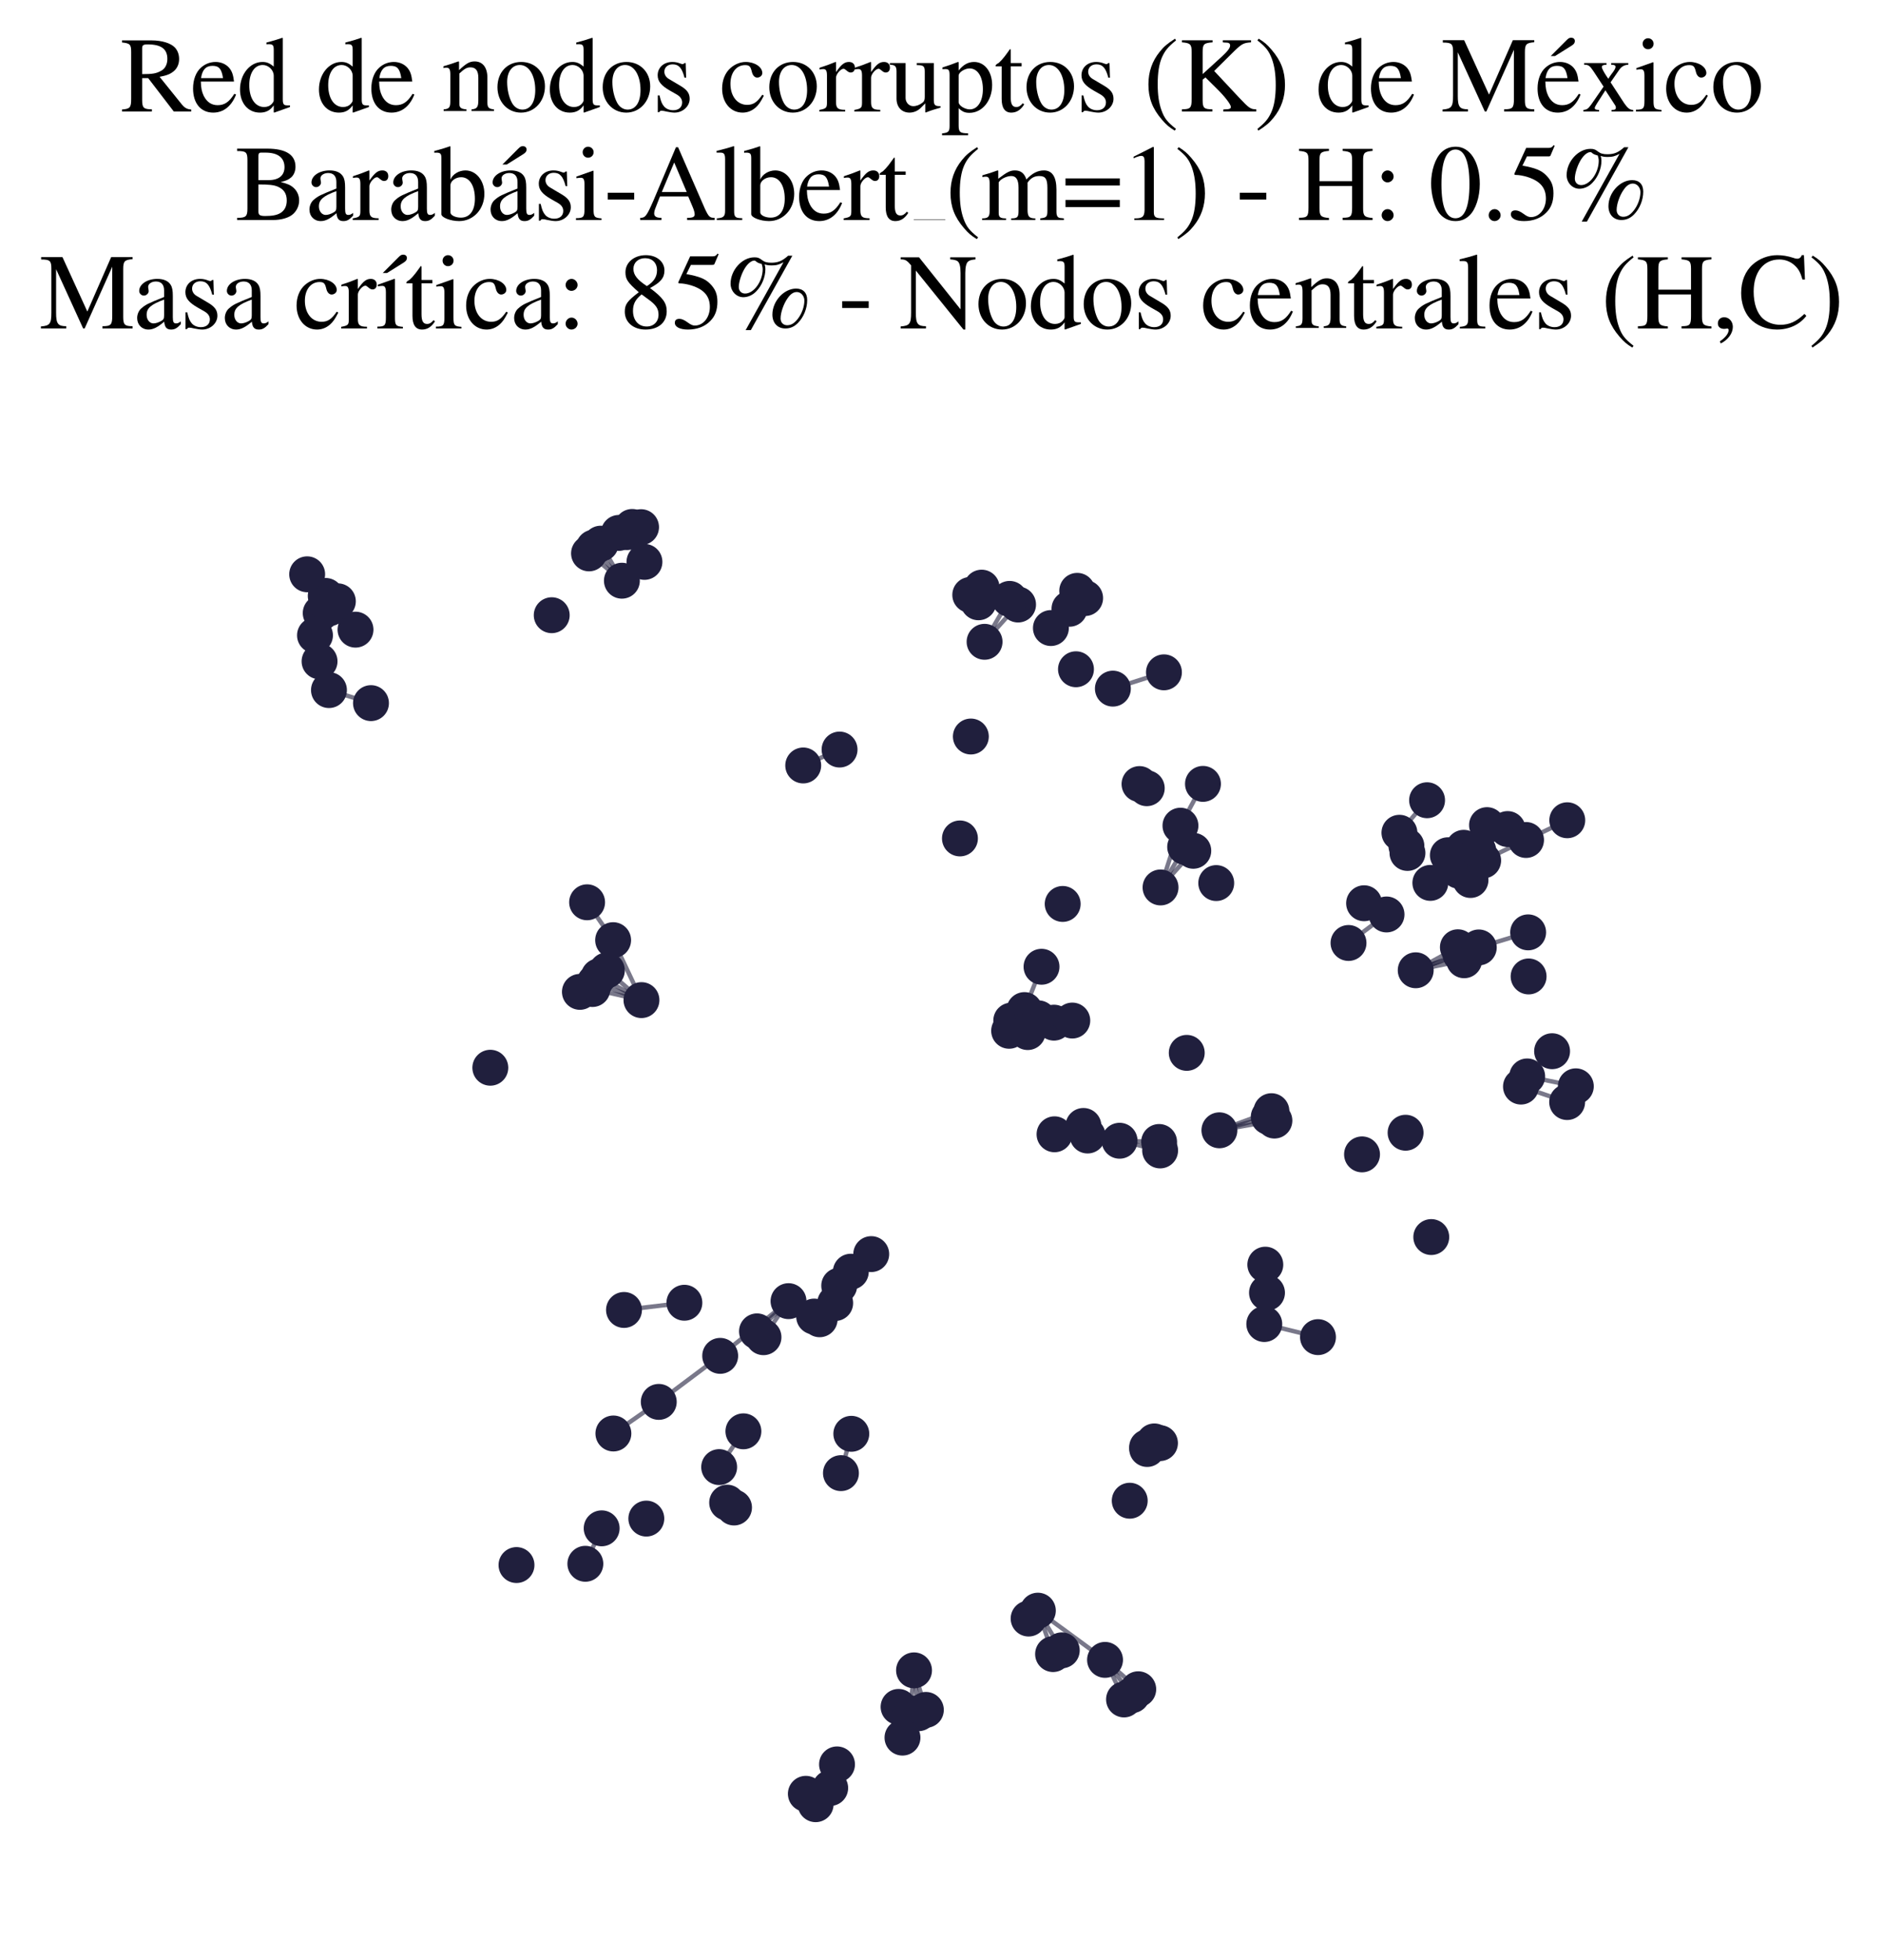 <?xml version="1.0" encoding="utf-8" standalone="no"?>
<!DOCTYPE svg PUBLIC "-//W3C//DTD SVG 1.1//EN"
  "http://www.w3.org/Graphics/SVG/1.1/DTD/svg11.dtd">
<svg xmlns:xlink="http://www.w3.org/1999/xlink" width="171.118pt" height="178.036pt" viewBox="0 0 171.118 178.036" xmlns="http://www.w3.org/2000/svg" version="1.1">
 <defs>
  <style type="text/css">*{stroke-linejoin: round; stroke-linecap: butt}</style>
 </defs>
 <g id="figure_1">
  <g id="patch_1">
   <path d="M 0 178.036 
L 171.118 178.036 
L 171.118 0 
L 0 0 
z
" style="fill: #ffffff"/>
  </g>
  <g id="axes_1">
   <g id="LineCollection_1">
    <path d="M 95.698 150.244 
L 94.316 146.3 
" clip-path="url(#p3286efc931)" style="fill: none; stroke: #201f3d; stroke-opacity: 0.6; stroke-width: 0.4"/>
    <path d="M 81.658 155.042 
L 82.013 157.832 
" clip-path="url(#p3286efc931)" style="fill: none; stroke: #201f3d; stroke-opacity: 0.6; stroke-width: 0.4"/>
    <path d="M 53.527 50.265 
L 56.515 52.747 
" clip-path="url(#p3286efc931)" style="fill: none; stroke: #201f3d; stroke-opacity: 0.6; stroke-width: 0.4"/>
    <path d="M 76.263 116.783 
L 74.485 119.832 
" clip-path="url(#p3286efc931)" style="fill: none; stroke: #201f3d; stroke-opacity: 0.6; stroke-width: 0.4"/>
    <path d="M 76.263 116.783 
L 73.986 119.587 
" clip-path="url(#p3286efc931)" style="fill: none; stroke: #201f3d; stroke-opacity: 0.6; stroke-width: 0.4"/>
    <path d="M 68.792 120.931 
L 71.657 118.187 
" clip-path="url(#p3286efc931)" style="fill: none; stroke: #201f3d; stroke-opacity: 0.6; stroke-width: 0.4"/>
    <path d="M 56.24 48.405 
L 58.565 51.038 
" clip-path="url(#p3286efc931)" style="fill: none; stroke: #201f3d; stroke-opacity: 0.6; stroke-width: 0.4"/>
    <path d="M 128.653 88.132 
L 133.056 87.223 
" clip-path="url(#p3286efc931)" style="fill: none; stroke: #201f3d; stroke-opacity: 0.6; stroke-width: 0.4"/>
    <path d="M 128.653 88.132 
L 132.707 86.652 
" clip-path="url(#p3286efc931)" style="fill: none; stroke: #201f3d; stroke-opacity: 0.6; stroke-width: 0.4"/>
    <path d="M 128.653 88.132 
L 134.385 86.057 
" clip-path="url(#p3286efc931)" style="fill: none; stroke: #201f3d; stroke-opacity: 0.6; stroke-width: 0.4"/>
    <path d="M 128.653 88.132 
L 132.486 86.041 
" clip-path="url(#p3286efc931)" style="fill: none; stroke: #201f3d; stroke-opacity: 0.6; stroke-width: 0.4"/>
    <path d="M 95.501 57.047 
L 98.612 54.324 
" clip-path="url(#p3286efc931)" style="fill: none; stroke: #201f3d; stroke-opacity: 0.6; stroke-width: 0.4"/>
    <path d="M 95.501 57.047 
L 97.893 53.667 
" clip-path="url(#p3286efc931)" style="fill: none; stroke: #201f3d; stroke-opacity: 0.6; stroke-width: 0.4"/>
    <path d="M 138.784 97.774 
L 143.204 98.672 
" clip-path="url(#p3286efc931)" style="fill: none; stroke: #201f3d; stroke-opacity: 0.6; stroke-width: 0.4"/>
    <path d="M 71.657 118.187 
L 65.447 123.156 
" clip-path="url(#p3286efc931)" style="fill: none; stroke: #201f3d; stroke-opacity: 0.6; stroke-width: 0.4"/>
    <path d="M 71.657 118.187 
L 69.383 121.461 
" clip-path="url(#p3286efc931)" style="fill: none; stroke: #201f3d; stroke-opacity: 0.6; stroke-width: 0.4"/>
    <path d="M 105.465 80.609 
L 107.274 74.998 
" clip-path="url(#p3286efc931)" style="fill: none; stroke: #201f3d; stroke-opacity: 0.6; stroke-width: 0.4"/>
    <path d="M 105.465 80.609 
L 107.702 76.931 
" clip-path="url(#p3286efc931)" style="fill: none; stroke: #201f3d; stroke-opacity: 0.6; stroke-width: 0.4"/>
    <path d="M 105.465 80.609 
L 108.441 77.279 
" clip-path="url(#p3286efc931)" style="fill: none; stroke: #201f3d; stroke-opacity: 0.6; stroke-width: 0.4"/>
    <path d="M 96.489 149.905 
L 94.316 146.3 
" clip-path="url(#p3286efc931)" style="fill: none; stroke: #201f3d; stroke-opacity: 0.6; stroke-width: 0.4"/>
    <path d="M 55.718 85.397 
L 58.293 90.842 
" clip-path="url(#p3286efc931)" style="fill: none; stroke: #201f3d; stroke-opacity: 0.6; stroke-width: 0.4"/>
    <path d="M 55.718 85.397 
L 53.353 81.957 
" clip-path="url(#p3286efc931)" style="fill: none; stroke: #201f3d; stroke-opacity: 0.6; stroke-width: 0.4"/>
    <path d="M 103.438 153.439 
L 100.42 150.77 
" clip-path="url(#p3286efc931)" style="fill: none; stroke: #201f3d; stroke-opacity: 0.6; stroke-width: 0.4"/>
    <path d="M 54.423 88.685 
L 58.293 90.842 
" clip-path="url(#p3286efc931)" style="fill: none; stroke: #201f3d; stroke-opacity: 0.6; stroke-width: 0.4"/>
    <path d="M 77.363 130.236 
L 76.421 133.809 
" clip-path="url(#p3286efc931)" style="fill: none; stroke: #201f3d; stroke-opacity: 0.6; stroke-width: 0.4"/>
    <path d="M 29.923 55.251 
L 32.307 57.193 
" clip-path="url(#p3286efc931)" style="fill: none; stroke: #201f3d; stroke-opacity: 0.6; stroke-width: 0.4"/>
    <path d="M 97.445 92.699 
L 95.779 92.89 
" clip-path="url(#p3286efc931)" style="fill: none; stroke: #201f3d; stroke-opacity: 0.6; stroke-width: 0.4"/>
    <path d="M 127.174 75.641 
L 129.686 72.688 
" clip-path="url(#p3286efc931)" style="fill: none; stroke: #201f3d; stroke-opacity: 0.6; stroke-width: 0.4"/>
    <path d="M 33.713 63.867 
L 29.895 62.682 
" clip-path="url(#p3286efc931)" style="fill: none; stroke: #201f3d; stroke-opacity: 0.6; stroke-width: 0.4"/>
    <path d="M 105.335 103.729 
L 101.743 103.616 
" clip-path="url(#p3286efc931)" style="fill: none; stroke: #201f3d; stroke-opacity: 0.6; stroke-width: 0.4"/>
    <path d="M 115.297 101.455 
L 110.814 102.668 
" clip-path="url(#p3286efc931)" style="fill: none; stroke: #201f3d; stroke-opacity: 0.6; stroke-width: 0.4"/>
    <path d="M 94.316 146.3 
L 100.42 150.77 
" clip-path="url(#p3286efc931)" style="fill: none; stroke: #201f3d; stroke-opacity: 0.6; stroke-width: 0.4"/>
    <path d="M 110.814 102.668 
L 115.812 101.784 
" clip-path="url(#p3286efc931)" style="fill: none; stroke: #201f3d; stroke-opacity: 0.6; stroke-width: 0.4"/>
    <path d="M 110.814 102.668 
L 115.542 100.931 
" clip-path="url(#p3286efc931)" style="fill: none; stroke: #201f3d; stroke-opacity: 0.6; stroke-width: 0.4"/>
    <path d="M 77.319 115.511 
L 75.898 118.359 
" clip-path="url(#p3286efc931)" style="fill: none; stroke: #201f3d; stroke-opacity: 0.6; stroke-width: 0.4"/>
    <path d="M 91.898 92.704 
L 94.369 92.499 
" clip-path="url(#p3286efc931)" style="fill: none; stroke: #201f3d; stroke-opacity: 0.6; stroke-width: 0.4"/>
    <path d="M 53.966 49.739 
L 56.515 52.747 
" clip-path="url(#p3286efc931)" style="fill: none; stroke: #201f3d; stroke-opacity: 0.6; stroke-width: 0.4"/>
    <path d="M 137.005 75.304 
L 134.338 77.256 
" clip-path="url(#p3286efc931)" style="fill: none; stroke: #201f3d; stroke-opacity: 0.6; stroke-width: 0.4"/>
    <path d="M 129.984 80.195 
L 133.217 79.388 
" clip-path="url(#p3286efc931)" style="fill: none; stroke: #201f3d; stroke-opacity: 0.6; stroke-width: 0.4"/>
    <path d="M 129.984 80.195 
L 132.579 79.092 
" clip-path="url(#p3286efc931)" style="fill: none; stroke: #201f3d; stroke-opacity: 0.6; stroke-width: 0.4"/>
    <path d="M 129.984 80.195 
L 133.633 79.932 
" clip-path="url(#p3286efc931)" style="fill: none; stroke: #201f3d; stroke-opacity: 0.6; stroke-width: 0.4"/>
    <path d="M 129.984 80.195 
L 134.782 78.162 
" clip-path="url(#p3286efc931)" style="fill: none; stroke: #201f3d; stroke-opacity: 0.6; stroke-width: 0.4"/>
    <path d="M 129.984 80.195 
L 134.338 77.256 
" clip-path="url(#p3286efc931)" style="fill: none; stroke: #201f3d; stroke-opacity: 0.6; stroke-width: 0.4"/>
    <path d="M 129.984 80.195 
L 132.513 78.422 
" clip-path="url(#p3286efc931)" style="fill: none; stroke: #201f3d; stroke-opacity: 0.6; stroke-width: 0.4"/>
    <path d="M 129.984 80.195 
L 133.016 77.007 
" clip-path="url(#p3286efc931)" style="fill: none; stroke: #201f3d; stroke-opacity: 0.6; stroke-width: 0.4"/>
    <path d="M 129.984 80.195 
L 132.156 77.655 
" clip-path="url(#p3286efc931)" style="fill: none; stroke: #201f3d; stroke-opacity: 0.6; stroke-width: 0.4"/>
    <path d="M 129.984 80.195 
L 131.574 77.685 
" clip-path="url(#p3286efc931)" style="fill: none; stroke: #201f3d; stroke-opacity: 0.6; stroke-width: 0.4"/>
    <path d="M 107.274 74.998 
L 109.32 71.202 
" clip-path="url(#p3286efc931)" style="fill: none; stroke: #201f3d; stroke-opacity: 0.6; stroke-width: 0.4"/>
    <path d="M 84.138 155.314 
L 83.063 151.723 
" clip-path="url(#p3286efc931)" style="fill: none; stroke: #201f3d; stroke-opacity: 0.6; stroke-width: 0.4"/>
    <path d="M 93.098 91.747 
L 94.649 87.812 
" clip-path="url(#p3286efc931)" style="fill: none; stroke: #201f3d; stroke-opacity: 0.6; stroke-width: 0.4"/>
    <path d="M 75.444 162.409 
L 76.064 160.265 
" clip-path="url(#p3286efc931)" style="fill: none; stroke: #201f3d; stroke-opacity: 0.6; stroke-width: 0.4"/>
    <path d="M 54.592 49.382 
L 56.515 52.747 
" clip-path="url(#p3286efc931)" style="fill: none; stroke: #201f3d; stroke-opacity: 0.6; stroke-width: 0.4"/>
    <path d="M 58.256 47.883 
L 58.565 51.038 
" clip-path="url(#p3286efc931)" style="fill: none; stroke: #201f3d; stroke-opacity: 0.6; stroke-width: 0.4"/>
    <path d="M 89.473 58.297 
L 91.75 54.399 
" clip-path="url(#p3286efc931)" style="fill: none; stroke: #201f3d; stroke-opacity: 0.6; stroke-width: 0.4"/>
    <path d="M 89.473 58.297 
L 92.517 54.911 
" clip-path="url(#p3286efc931)" style="fill: none; stroke: #201f3d; stroke-opacity: 0.6; stroke-width: 0.4"/>
    <path d="M 101.133 62.55 
L 105.774 61.069 
" clip-path="url(#p3286efc931)" style="fill: none; stroke: #201f3d; stroke-opacity: 0.6; stroke-width: 0.4"/>
    <path d="M 54.677 138.821 
L 53.194 142.042 
" clip-path="url(#p3286efc931)" style="fill: none; stroke: #201f3d; stroke-opacity: 0.6; stroke-width: 0.4"/>
    <path d="M 114.892 120.265 
L 119.773 121.455 
" clip-path="url(#p3286efc931)" style="fill: none; stroke: #201f3d; stroke-opacity: 0.6; stroke-width: 0.4"/>
    <path d="M 82.714 155.635 
L 83.063 151.723 
" clip-path="url(#p3286efc931)" style="fill: none; stroke: #201f3d; stroke-opacity: 0.6; stroke-width: 0.4"/>
    <path d="M 134.385 86.057 
L 138.87 84.689 
" clip-path="url(#p3286efc931)" style="fill: none; stroke: #201f3d; stroke-opacity: 0.6; stroke-width: 0.4"/>
    <path d="M 138.679 76.298 
L 134.782 78.162 
" clip-path="url(#p3286efc931)" style="fill: none; stroke: #201f3d; stroke-opacity: 0.6; stroke-width: 0.4"/>
    <path d="M 138.679 76.298 
L 142.426 74.506 
" clip-path="url(#p3286efc931)" style="fill: none; stroke: #201f3d; stroke-opacity: 0.6; stroke-width: 0.4"/>
    <path d="M 67.557 130.01 
L 65.354 133.26 
" clip-path="url(#p3286efc931)" style="fill: none; stroke: #201f3d; stroke-opacity: 0.6; stroke-width: 0.4"/>
    <path d="M 95.83 103.03 
L 101.743 103.616 
" clip-path="url(#p3286efc931)" style="fill: none; stroke: #201f3d; stroke-opacity: 0.6; stroke-width: 0.4"/>
    <path d="M 95.83 103.03 
L 98.836 103.142 
" clip-path="url(#p3286efc931)" style="fill: none; stroke: #201f3d; stroke-opacity: 0.6; stroke-width: 0.4"/>
    <path d="M 95.83 103.03 
L 98.458 102.272 
" clip-path="url(#p3286efc931)" style="fill: none; stroke: #201f3d; stroke-opacity: 0.6; stroke-width: 0.4"/>
    <path d="M 101.743 103.616 
L 105.427 104.498 
" clip-path="url(#p3286efc931)" style="fill: none; stroke: #201f3d; stroke-opacity: 0.6; stroke-width: 0.4"/>
    <path d="M 142.415 100.103 
L 138.219 98.697 
" clip-path="url(#p3286efc931)" style="fill: none; stroke: #201f3d; stroke-opacity: 0.6; stroke-width: 0.4"/>
    <path d="M 83.472 155.615 
L 83.063 151.723 
" clip-path="url(#p3286efc931)" style="fill: none; stroke: #201f3d; stroke-opacity: 0.6; stroke-width: 0.4"/>
    <path d="M 54.053 89.23 
L 58.293 90.842 
" clip-path="url(#p3286efc931)" style="fill: none; stroke: #201f3d; stroke-opacity: 0.6; stroke-width: 0.4"/>
    <path d="M 133.016 77.007 
L 135.133 74.948 
" clip-path="url(#p3286efc931)" style="fill: none; stroke: #201f3d; stroke-opacity: 0.6; stroke-width: 0.4"/>
    <path d="M 94.369 92.499 
L 91.705 93.629 
" clip-path="url(#p3286efc931)" style="fill: none; stroke: #201f3d; stroke-opacity: 0.6; stroke-width: 0.4"/>
    <path d="M 94.369 92.499 
L 95.779 92.89 
" clip-path="url(#p3286efc931)" style="fill: none; stroke: #201f3d; stroke-opacity: 0.6; stroke-width: 0.4"/>
    <path d="M 94.369 92.499 
L 93.393 93.746 
" clip-path="url(#p3286efc931)" style="fill: none; stroke: #201f3d; stroke-opacity: 0.6; stroke-width: 0.4"/>
    <path d="M 53.835 89.836 
L 58.293 90.842 
" clip-path="url(#p3286efc931)" style="fill: none; stroke: #201f3d; stroke-opacity: 0.6; stroke-width: 0.4"/>
    <path d="M 32.307 57.193 
L 29.601 54.13 
" clip-path="url(#p3286efc931)" style="fill: none; stroke: #201f3d; stroke-opacity: 0.6; stroke-width: 0.4"/>
    <path d="M 32.307 57.193 
L 29.145 55.688 
" clip-path="url(#p3286efc931)" style="fill: none; stroke: #201f3d; stroke-opacity: 0.6; stroke-width: 0.4"/>
    <path d="M 32.307 57.193 
L 30.704 54.62 
" clip-path="url(#p3286efc931)" style="fill: none; stroke: #201f3d; stroke-opacity: 0.6; stroke-width: 0.4"/>
    <path d="M 29.601 54.13 
L 27.914 52.165 
" clip-path="url(#p3286efc931)" style="fill: none; stroke: #201f3d; stroke-opacity: 0.6; stroke-width: 0.4"/>
    <path d="M 56.981 48.33 
L 58.565 51.038 
" clip-path="url(#p3286efc931)" style="fill: none; stroke: #201f3d; stroke-opacity: 0.6; stroke-width: 0.4"/>
    <path d="M 122.547 85.653 
L 126.001 83.063 
" clip-path="url(#p3286efc931)" style="fill: none; stroke: #201f3d; stroke-opacity: 0.6; stroke-width: 0.4"/>
    <path d="M 56.706 118.986 
L 62.194 118.332 
" clip-path="url(#p3286efc931)" style="fill: none; stroke: #201f3d; stroke-opacity: 0.6; stroke-width: 0.4"/>
    <path d="M 100.42 150.77 
L 102.146 154.364 
" clip-path="url(#p3286efc931)" style="fill: none; stroke: #201f3d; stroke-opacity: 0.6; stroke-width: 0.4"/>
    <path d="M 100.42 150.77 
L 102.866 153.978 
" clip-path="url(#p3286efc931)" style="fill: none; stroke: #201f3d; stroke-opacity: 0.6; stroke-width: 0.4"/>
    <path d="M 72.993 69.529 
L 76.296 68.083 
" clip-path="url(#p3286efc931)" style="fill: none; stroke: #201f3d; stroke-opacity: 0.6; stroke-width: 0.4"/>
    <path d="M 57.45 47.863 
L 58.565 51.038 
" clip-path="url(#p3286efc931)" style="fill: none; stroke: #201f3d; stroke-opacity: 0.6; stroke-width: 0.4"/>
    <path d="M 55.151 88.142 
L 58.293 90.842 
" clip-path="url(#p3286efc931)" style="fill: none; stroke: #201f3d; stroke-opacity: 0.6; stroke-width: 0.4"/>
    <path d="M 65.447 123.156 
L 59.866 127.337 
" clip-path="url(#p3286efc931)" style="fill: none; stroke: #201f3d; stroke-opacity: 0.6; stroke-width: 0.4"/>
    <path d="M 59.866 127.337 
L 55.742 130.207 
" clip-path="url(#p3286efc931)" style="fill: none; stroke: #201f3d; stroke-opacity: 0.6; stroke-width: 0.4"/>
   </g>
   <g id="PathCollection_1">
    <defs>
     <path id="m1d85886a73" d="M 0 1.581 
C 0.419 1.581 0.822 1.415 1.118 1.118 
C 1.415 0.822 1.581 0.419 1.581 0 
C 1.581 -0.419 1.415 -0.822 1.118 -1.118 
C 0.822 -1.415 0.419 -1.581 0 -1.581 
C -0.419 -1.581 -0.822 -1.415 -1.118 -1.118 
C -1.415 -0.822 -1.581 -0.419 -1.581 0 
C -1.581 0.419 -1.415 0.822 -1.118 1.118 
C -0.822 1.415 -0.419 1.581 0 1.581 
z
" style="stroke: #201f3d; stroke-width: 0.1"/>
    </defs>
    <g clip-path="url(#p3286efc931)">
     <use xlink:href="#m1d85886a73" x="98.458" y="102.272" style="fill: #201f3d; stroke: #201f3d; stroke-width: 0.1"/>
     <use xlink:href="#m1d85886a73" x="138.912" y="88.693" style="fill: #201f3d; stroke: #201f3d; stroke-width: 0.1"/>
     <use xlink:href="#m1d85886a73" x="101.743" y="103.616" style="fill: #201f3d; stroke: #201f3d; stroke-width: 0.1"/>
     <use xlink:href="#m1d85886a73" x="58.735" y="137.937" style="fill: #201f3d; stroke: #201f3d; stroke-width: 0.1"/>
     <use xlink:href="#m1d85886a73" x="55.742" y="130.207" style="fill: #201f3d; stroke: #201f3d; stroke-width: 0.1"/>
     <use xlink:href="#m1d85886a73" x="132.513" y="78.422" style="fill: #201f3d; stroke: #201f3d; stroke-width: 0.1"/>
     <use xlink:href="#m1d85886a73" x="81.658" y="155.042" style="fill: #201f3d; stroke: #201f3d; stroke-width: 0.1"/>
     <use xlink:href="#m1d85886a73" x="72.993" y="69.529" style="fill: #201f3d; stroke: #201f3d; stroke-width: 0.1"/>
     <use xlink:href="#m1d85886a73" x="97.893" y="53.667" style="fill: #201f3d; stroke: #201f3d; stroke-width: 0.1"/>
     <use xlink:href="#m1d85886a73" x="137.005" y="75.304" style="fill: #201f3d; stroke: #201f3d; stroke-width: 0.1"/>
     <use xlink:href="#m1d85886a73" x="107.846" y="95.635" style="fill: #201f3d; stroke: #201f3d; stroke-width: 0.1"/>
     <use xlink:href="#m1d85886a73" x="82.013" y="157.832" style="fill: #201f3d; stroke: #201f3d; stroke-width: 0.1"/>
     <use xlink:href="#m1d85886a73" x="58.565" y="51.038" style="fill: #201f3d; stroke: #201f3d; stroke-width: 0.1"/>
     <use xlink:href="#m1d85886a73" x="58.293" y="90.842" style="fill: #201f3d; stroke: #201f3d; stroke-width: 0.1"/>
     <use xlink:href="#m1d85886a73" x="129.686" y="72.688" style="fill: #201f3d; stroke: #201f3d; stroke-width: 0.1"/>
     <use xlink:href="#m1d85886a73" x="96.572" y="82.107" style="fill: #201f3d; stroke: #201f3d; stroke-width: 0.1"/>
     <use xlink:href="#m1d85886a73" x="133.016" y="77.007" style="fill: #201f3d; stroke: #201f3d; stroke-width: 0.1"/>
     <use xlink:href="#m1d85886a73" x="92.517" y="54.911" style="fill: #201f3d; stroke: #201f3d; stroke-width: 0.1"/>
     <use xlink:href="#m1d85886a73" x="79.174" y="113.913" style="fill: #201f3d; stroke: #201f3d; stroke-width: 0.1"/>
     <use xlink:href="#m1d85886a73" x="115.812" y="101.784" style="fill: #201f3d; stroke: #201f3d; stroke-width: 0.1"/>
     <use xlink:href="#m1d85886a73" x="76.421" y="133.809" style="fill: #201f3d; stroke: #201f3d; stroke-width: 0.1"/>
     <use xlink:href="#m1d85886a73" x="104.899" y="130.926" style="fill: #201f3d; stroke: #201f3d; stroke-width: 0.1"/>
     <use xlink:href="#m1d85886a73" x="115.138" y="117.424" style="fill: #201f3d; stroke: #201f3d; stroke-width: 0.1"/>
     <use xlink:href="#m1d85886a73" x="88.227" y="66.9" style="fill: #201f3d; stroke: #201f3d; stroke-width: 0.1"/>
     <use xlink:href="#m1d85886a73" x="103.438" y="153.439" style="fill: #201f3d; stroke: #201f3d; stroke-width: 0.1"/>
     <use xlink:href="#m1d85886a73" x="129.984" y="80.195" style="fill: #201f3d; stroke: #201f3d; stroke-width: 0.1"/>
     <use xlink:href="#m1d85886a73" x="109.32" y="71.202" style="fill: #201f3d; stroke: #201f3d; stroke-width: 0.1"/>
     <use xlink:href="#m1d85886a73" x="143.204" y="98.672" style="fill: #201f3d; stroke: #201f3d; stroke-width: 0.1"/>
     <use xlink:href="#m1d85886a73" x="53.194" y="142.042" style="fill: #201f3d; stroke: #201f3d; stroke-width: 0.1"/>
     <use xlink:href="#m1d85886a73" x="69.383" y="121.461" style="fill: #201f3d; stroke: #201f3d; stroke-width: 0.1"/>
     <use xlink:href="#m1d85886a73" x="76.263" y="116.783" style="fill: #201f3d; stroke: #201f3d; stroke-width: 0.1"/>
     <use xlink:href="#m1d85886a73" x="104.244" y="131.456" style="fill: #201f3d; stroke: #201f3d; stroke-width: 0.1"/>
     <use xlink:href="#m1d85886a73" x="74.485" y="119.832" style="fill: #201f3d; stroke: #201f3d; stroke-width: 0.1"/>
     <use xlink:href="#m1d85886a73" x="105.465" y="80.609" style="fill: #201f3d; stroke: #201f3d; stroke-width: 0.1"/>
     <use xlink:href="#m1d85886a73" x="53.835" y="89.836" style="fill: #201f3d; stroke: #201f3d; stroke-width: 0.1"/>
     <use xlink:href="#m1d85886a73" x="88.172" y="54.038" style="fill: #201f3d; stroke: #201f3d; stroke-width: 0.1"/>
     <use xlink:href="#m1d85886a73" x="50.138" y="55.881" style="fill: #201f3d; stroke: #201f3d; stroke-width: 0.1"/>
     <use xlink:href="#m1d85886a73" x="132.579" y="79.092" style="fill: #201f3d; stroke: #201f3d; stroke-width: 0.1"/>
     <use xlink:href="#m1d85886a73" x="114.892" y="120.265" style="fill: #201f3d; stroke: #201f3d; stroke-width: 0.1"/>
     <use xlink:href="#m1d85886a73" x="105.413" y="131.081" style="fill: #201f3d; stroke: #201f3d; stroke-width: 0.1"/>
     <use xlink:href="#m1d85886a73" x="89.209" y="53.377" style="fill: #201f3d; stroke: #201f3d; stroke-width: 0.1"/>
     <use xlink:href="#m1d85886a73" x="74.123" y="163.88" style="fill: #201f3d; stroke: #201f3d; stroke-width: 0.1"/>
     <use xlink:href="#m1d85886a73" x="83.472" y="155.615" style="fill: #201f3d; stroke: #201f3d; stroke-width: 0.1"/>
     <use xlink:href="#m1d85886a73" x="133.217" y="79.388" style="fill: #201f3d; stroke: #201f3d; stroke-width: 0.1"/>
     <use xlink:href="#m1d85886a73" x="52.7" y="90.093" style="fill: #201f3d; stroke: #201f3d; stroke-width: 0.1"/>
     <use xlink:href="#m1d85886a73" x="76.296" y="68.083" style="fill: #201f3d; stroke: #201f3d; stroke-width: 0.1"/>
     <use xlink:href="#m1d85886a73" x="102.866" y="153.978" style="fill: #201f3d; stroke: #201f3d; stroke-width: 0.1"/>
     <use xlink:href="#m1d85886a73" x="75.444" y="162.409" style="fill: #201f3d; stroke: #201f3d; stroke-width: 0.1"/>
     <use xlink:href="#m1d85886a73" x="58.256" y="47.883" style="fill: #201f3d; stroke: #201f3d; stroke-width: 0.1"/>
     <use xlink:href="#m1d85886a73" x="141.047" y="95.484" style="fill: #201f3d; stroke: #201f3d; stroke-width: 0.1"/>
     <use xlink:href="#m1d85886a73" x="77.319" y="115.511" style="fill: #201f3d; stroke: #201f3d; stroke-width: 0.1"/>
     <use xlink:href="#m1d85886a73" x="138.679" y="76.298" style="fill: #201f3d; stroke: #201f3d; stroke-width: 0.1"/>
     <use xlink:href="#m1d85886a73" x="83.063" y="151.723" style="fill: #201f3d; stroke: #201f3d; stroke-width: 0.1"/>
     <use xlink:href="#m1d85886a73" x="127.808" y="76.84" style="fill: #201f3d; stroke: #201f3d; stroke-width: 0.1"/>
     <use xlink:href="#m1d85886a73" x="93.098" y="91.747" style="fill: #201f3d; stroke: #201f3d; stroke-width: 0.1"/>
     <use xlink:href="#m1d85886a73" x="110.526" y="80.211" style="fill: #201f3d; stroke: #201f3d; stroke-width: 0.1"/>
     <use xlink:href="#m1d85886a73" x="132.156" y="77.655" style="fill: #201f3d; stroke: #201f3d; stroke-width: 0.1"/>
     <use xlink:href="#m1d85886a73" x="56.981" y="48.33" style="fill: #201f3d; stroke: #201f3d; stroke-width: 0.1"/>
     <use xlink:href="#m1d85886a73" x="71.657" y="118.187" style="fill: #201f3d; stroke: #201f3d; stroke-width: 0.1"/>
     <use xlink:href="#m1d85886a73" x="133.056" y="87.223" style="fill: #201f3d; stroke: #201f3d; stroke-width: 0.1"/>
     <use xlink:href="#m1d85886a73" x="54.677" y="138.821" style="fill: #201f3d; stroke: #201f3d; stroke-width: 0.1"/>
     <use xlink:href="#m1d85886a73" x="29.145" y="55.688" style="fill: #201f3d; stroke: #201f3d; stroke-width: 0.1"/>
     <use xlink:href="#m1d85886a73" x="28.625" y="57.708" style="fill: #201f3d; stroke: #201f3d; stroke-width: 0.1"/>
     <use xlink:href="#m1d85886a73" x="32.307" y="57.193" style="fill: #201f3d; stroke: #201f3d; stroke-width: 0.1"/>
     <use xlink:href="#m1d85886a73" x="138.784" y="97.774" style="fill: #201f3d; stroke: #201f3d; stroke-width: 0.1"/>
     <use xlink:href="#m1d85886a73" x="73.232" y="162.935" style="fill: #201f3d; stroke: #201f3d; stroke-width: 0.1"/>
     <use xlink:href="#m1d85886a73" x="56.515" y="52.747" style="fill: #201f3d; stroke: #201f3d; stroke-width: 0.1"/>
     <use xlink:href="#m1d85886a73" x="77.363" y="130.236" style="fill: #201f3d; stroke: #201f3d; stroke-width: 0.1"/>
     <use xlink:href="#m1d85886a73" x="95.83" y="103.03" style="fill: #201f3d; stroke: #201f3d; stroke-width: 0.1"/>
     <use xlink:href="#m1d85886a73" x="95.779" y="92.89" style="fill: #201f3d; stroke: #201f3d; stroke-width: 0.1"/>
     <use xlink:href="#m1d85886a73" x="138.87" y="84.689" style="fill: #201f3d; stroke: #201f3d; stroke-width: 0.1"/>
     <use xlink:href="#m1d85886a73" x="95.698" y="150.244" style="fill: #201f3d; stroke: #201f3d; stroke-width: 0.1"/>
     <use xlink:href="#m1d85886a73" x="105.335" y="103.729" style="fill: #201f3d; stroke: #201f3d; stroke-width: 0.1"/>
     <use xlink:href="#m1d85886a73" x="54.053" y="89.23" style="fill: #201f3d; stroke: #201f3d; stroke-width: 0.1"/>
     <use xlink:href="#m1d85886a73" x="54.592" y="49.382" style="fill: #201f3d; stroke: #201f3d; stroke-width: 0.1"/>
     <use xlink:href="#m1d85886a73" x="114.986" y="114.872" style="fill: #201f3d; stroke: #201f3d; stroke-width: 0.1"/>
     <use xlink:href="#m1d85886a73" x="46.937" y="142.157" style="fill: #201f3d; stroke: #201f3d; stroke-width: 0.1"/>
     <use xlink:href="#m1d85886a73" x="107.702" y="76.931" style="fill: #201f3d; stroke: #201f3d; stroke-width: 0.1"/>
     <use xlink:href="#m1d85886a73" x="56.706" y="118.986" style="fill: #201f3d; stroke: #201f3d; stroke-width: 0.1"/>
     <use xlink:href="#m1d85886a73" x="91.898" y="92.704" style="fill: #201f3d; stroke: #201f3d; stroke-width: 0.1"/>
     <use xlink:href="#m1d85886a73" x="62.194" y="118.332" style="fill: #201f3d; stroke: #201f3d; stroke-width: 0.1"/>
     <use xlink:href="#m1d85886a73" x="127.174" y="75.641" style="fill: #201f3d; stroke: #201f3d; stroke-width: 0.1"/>
     <use xlink:href="#m1d85886a73" x="132.486" y="86.041" style="fill: #201f3d; stroke: #201f3d; stroke-width: 0.1"/>
     <use xlink:href="#m1d85886a73" x="29.895" y="62.682" style="fill: #201f3d; stroke: #201f3d; stroke-width: 0.1"/>
     <use xlink:href="#m1d85886a73" x="142.415" y="100.103" style="fill: #201f3d; stroke: #201f3d; stroke-width: 0.1"/>
     <use xlink:href="#m1d85886a73" x="119.773" y="121.455" style="fill: #201f3d; stroke: #201f3d; stroke-width: 0.1"/>
     <use xlink:href="#m1d85886a73" x="102.146" y="154.364" style="fill: #201f3d; stroke: #201f3d; stroke-width: 0.1"/>
     <use xlink:href="#m1d85886a73" x="96.489" y="149.905" style="fill: #201f3d; stroke: #201f3d; stroke-width: 0.1"/>
     <use xlink:href="#m1d85886a73" x="91.75" y="54.399" style="fill: #201f3d; stroke: #201f3d; stroke-width: 0.1"/>
     <use xlink:href="#m1d85886a73" x="82.714" y="155.635" style="fill: #201f3d; stroke: #201f3d; stroke-width: 0.1"/>
     <use xlink:href="#m1d85886a73" x="133.633" y="79.932" style="fill: #201f3d; stroke: #201f3d; stroke-width: 0.1"/>
     <use xlink:href="#m1d85886a73" x="87.235" y="76.157" style="fill: #201f3d; stroke: #201f3d; stroke-width: 0.1"/>
     <use xlink:href="#m1d85886a73" x="128.653" y="88.132" style="fill: #201f3d; stroke: #201f3d; stroke-width: 0.1"/>
     <use xlink:href="#m1d85886a73" x="110.814" y="102.668" style="fill: #201f3d; stroke: #201f3d; stroke-width: 0.1"/>
     <use xlink:href="#m1d85886a73" x="29.601" y="54.13" style="fill: #201f3d; stroke: #201f3d; stroke-width: 0.1"/>
     <use xlink:href="#m1d85886a73" x="66.08" y="136.489" style="fill: #201f3d; stroke: #201f3d; stroke-width: 0.1"/>
     <use xlink:href="#m1d85886a73" x="54.423" y="88.685" style="fill: #201f3d; stroke: #201f3d; stroke-width: 0.1"/>
     <use xlink:href="#m1d85886a73" x="44.558" y="96.985" style="fill: #201f3d; stroke: #201f3d; stroke-width: 0.1"/>
     <use xlink:href="#m1d85886a73" x="29.923" y="55.251" style="fill: #201f3d; stroke: #201f3d; stroke-width: 0.1"/>
     <use xlink:href="#m1d85886a73" x="134.782" y="78.162" style="fill: #201f3d; stroke: #201f3d; stroke-width: 0.1"/>
     <use xlink:href="#m1d85886a73" x="123.775" y="104.855" style="fill: #201f3d; stroke: #201f3d; stroke-width: 0.1"/>
     <use xlink:href="#m1d85886a73" x="53.353" y="81.957" style="fill: #201f3d; stroke: #201f3d; stroke-width: 0.1"/>
     <use xlink:href="#m1d85886a73" x="100.42" y="150.77" style="fill: #201f3d; stroke: #201f3d; stroke-width: 0.1"/>
     <use xlink:href="#m1d85886a73" x="135.133" y="74.948" style="fill: #201f3d; stroke: #201f3d; stroke-width: 0.1"/>
     <use xlink:href="#m1d85886a73" x="27.914" y="52.165" style="fill: #201f3d; stroke: #201f3d; stroke-width: 0.1"/>
     <use xlink:href="#m1d85886a73" x="88.919" y="54.708" style="fill: #201f3d; stroke: #201f3d; stroke-width: 0.1"/>
     <use xlink:href="#m1d85886a73" x="84.138" y="155.314" style="fill: #201f3d; stroke: #201f3d; stroke-width: 0.1"/>
     <use xlink:href="#m1d85886a73" x="104.251" y="131.615" style="fill: #201f3d; stroke: #201f3d; stroke-width: 0.1"/>
     <use xlink:href="#m1d85886a73" x="68.792" y="120.931" style="fill: #201f3d; stroke: #201f3d; stroke-width: 0.1"/>
     <use xlink:href="#m1d85886a73" x="108.441" y="77.279" style="fill: #201f3d; stroke: #201f3d; stroke-width: 0.1"/>
     <use xlink:href="#m1d85886a73" x="53.966" y="49.739" style="fill: #201f3d; stroke: #201f3d; stroke-width: 0.1"/>
     <use xlink:href="#m1d85886a73" x="94.649" y="87.812" style="fill: #201f3d; stroke: #201f3d; stroke-width: 0.1"/>
     <use xlink:href="#m1d85886a73" x="134.338" y="77.256" style="fill: #201f3d; stroke: #201f3d; stroke-width: 0.1"/>
     <use xlink:href="#m1d85886a73" x="29.04" y="60.072" style="fill: #201f3d; stroke: #201f3d; stroke-width: 0.1"/>
     <use xlink:href="#m1d85886a73" x="105.774" y="61.069" style="fill: #201f3d; stroke: #201f3d; stroke-width: 0.1"/>
     <use xlink:href="#m1d85886a73" x="115.297" y="101.455" style="fill: #201f3d; stroke: #201f3d; stroke-width: 0.1"/>
     <use xlink:href="#m1d85886a73" x="97.189" y="55.297" style="fill: #201f3d; stroke: #201f3d; stroke-width: 0.1"/>
     <use xlink:href="#m1d85886a73" x="73.986" y="119.587" style="fill: #201f3d; stroke: #201f3d; stroke-width: 0.1"/>
     <use xlink:href="#m1d85886a73" x="33.713" y="63.867" style="fill: #201f3d; stroke: #201f3d; stroke-width: 0.1"/>
     <use xlink:href="#m1d85886a73" x="91.705" y="93.629" style="fill: #201f3d; stroke: #201f3d; stroke-width: 0.1"/>
     <use xlink:href="#m1d85886a73" x="115.542" y="100.931" style="fill: #201f3d; stroke: #201f3d; stroke-width: 0.1"/>
     <use xlink:href="#m1d85886a73" x="127.904" y="77.476" style="fill: #201f3d; stroke: #201f3d; stroke-width: 0.1"/>
     <use xlink:href="#m1d85886a73" x="59.866" y="127.337" style="fill: #201f3d; stroke: #201f3d; stroke-width: 0.1"/>
     <use xlink:href="#m1d85886a73" x="94.369" y="92.499" style="fill: #201f3d; stroke: #201f3d; stroke-width: 0.1"/>
     <use xlink:href="#m1d85886a73" x="94.316" y="146.3" style="fill: #201f3d; stroke: #201f3d; stroke-width: 0.1"/>
     <use xlink:href="#m1d85886a73" x="30.704" y="54.62" style="fill: #201f3d; stroke: #201f3d; stroke-width: 0.1"/>
     <use xlink:href="#m1d85886a73" x="89.473" y="58.297" style="fill: #201f3d; stroke: #201f3d; stroke-width: 0.1"/>
     <use xlink:href="#m1d85886a73" x="107.274" y="74.998" style="fill: #201f3d; stroke: #201f3d; stroke-width: 0.1"/>
     <use xlink:href="#m1d85886a73" x="66.705" y="136.93" style="fill: #201f3d; stroke: #201f3d; stroke-width: 0.1"/>
     <use xlink:href="#m1d85886a73" x="132.707" y="86.652" style="fill: #201f3d; stroke: #201f3d; stroke-width: 0.1"/>
     <use xlink:href="#m1d85886a73" x="122.547" y="85.653" style="fill: #201f3d; stroke: #201f3d; stroke-width: 0.1"/>
     <use xlink:href="#m1d85886a73" x="95.501" y="57.047" style="fill: #201f3d; stroke: #201f3d; stroke-width: 0.1"/>
     <use xlink:href="#m1d85886a73" x="105.427" y="104.498" style="fill: #201f3d; stroke: #201f3d; stroke-width: 0.1"/>
     <use xlink:href="#m1d85886a73" x="55.151" y="88.142" style="fill: #201f3d; stroke: #201f3d; stroke-width: 0.1"/>
     <use xlink:href="#m1d85886a73" x="75.898" y="118.359" style="fill: #201f3d; stroke: #201f3d; stroke-width: 0.1"/>
     <use xlink:href="#m1d85886a73" x="65.447" y="123.156" style="fill: #201f3d; stroke: #201f3d; stroke-width: 0.1"/>
     <use xlink:href="#m1d85886a73" x="126.001" y="83.063" style="fill: #201f3d; stroke: #201f3d; stroke-width: 0.1"/>
     <use xlink:href="#m1d85886a73" x="134.385" y="86.057" style="fill: #201f3d; stroke: #201f3d; stroke-width: 0.1"/>
     <use xlink:href="#m1d85886a73" x="103.554" y="71.218" style="fill: #201f3d; stroke: #201f3d; stroke-width: 0.1"/>
     <use xlink:href="#m1d85886a73" x="127.732" y="102.889" style="fill: #201f3d; stroke: #201f3d; stroke-width: 0.1"/>
     <use xlink:href="#m1d85886a73" x="93.393" y="93.746" style="fill: #201f3d; stroke: #201f3d; stroke-width: 0.1"/>
     <use xlink:href="#m1d85886a73" x="101.133" y="62.55" style="fill: #201f3d; stroke: #201f3d; stroke-width: 0.1"/>
     <use xlink:href="#m1d85886a73" x="98.612" y="54.324" style="fill: #201f3d; stroke: #201f3d; stroke-width: 0.1"/>
     <use xlink:href="#m1d85886a73" x="57.45" y="47.863" style="fill: #201f3d; stroke: #201f3d; stroke-width: 0.1"/>
     <use xlink:href="#m1d85886a73" x="98.836" y="103.142" style="fill: #201f3d; stroke: #201f3d; stroke-width: 0.1"/>
     <use xlink:href="#m1d85886a73" x="102.665" y="136.314" style="fill: #201f3d; stroke: #201f3d; stroke-width: 0.1"/>
     <use xlink:href="#m1d85886a73" x="138.219" y="98.697" style="fill: #201f3d; stroke: #201f3d; stroke-width: 0.1"/>
     <use xlink:href="#m1d85886a73" x="104.212" y="71.595" style="fill: #201f3d; stroke: #201f3d; stroke-width: 0.1"/>
     <use xlink:href="#m1d85886a73" x="67.557" y="130.01" style="fill: #201f3d; stroke: #201f3d; stroke-width: 0.1"/>
     <use xlink:href="#m1d85886a73" x="56.24" y="48.405" style="fill: #201f3d; stroke: #201f3d; stroke-width: 0.1"/>
     <use xlink:href="#m1d85886a73" x="53.527" y="50.265" style="fill: #201f3d; stroke: #201f3d; stroke-width: 0.1"/>
     <use xlink:href="#m1d85886a73" x="55.718" y="85.397" style="fill: #201f3d; stroke: #201f3d; stroke-width: 0.1"/>
     <use xlink:href="#m1d85886a73" x="65.354" y="133.26" style="fill: #201f3d; stroke: #201f3d; stroke-width: 0.1"/>
     <use xlink:href="#m1d85886a73" x="142.426" y="74.506" style="fill: #201f3d; stroke: #201f3d; stroke-width: 0.1"/>
     <use xlink:href="#m1d85886a73" x="123.962" y="82.044" style="fill: #201f3d; stroke: #201f3d; stroke-width: 0.1"/>
     <use xlink:href="#m1d85886a73" x="131.574" y="77.685" style="fill: #201f3d; stroke: #201f3d; stroke-width: 0.1"/>
     <use xlink:href="#m1d85886a73" x="130.067" y="112.365" style="fill: #201f3d; stroke: #201f3d; stroke-width: 0.1"/>
     <use xlink:href="#m1d85886a73" x="76.064" y="160.265" style="fill: #201f3d; stroke: #201f3d; stroke-width: 0.1"/>
     <use xlink:href="#m1d85886a73" x="97.779" y="60.79" style="fill: #201f3d; stroke: #201f3d; stroke-width: 0.1"/>
     <use xlink:href="#m1d85886a73" x="97.445" y="92.699" style="fill: #201f3d; stroke: #201f3d; stroke-width: 0.1"/>
     <use xlink:href="#m1d85886a73" x="93.476" y="147.017" style="fill: #201f3d; stroke: #201f3d; stroke-width: 0.1"/>
    </g>
   </g>
   <g id="text_1">
    <!-- Red de nodos corruptos (K) de México -->
    <g transform="translate(10.921 10.132) scale(0.096 -0.096)">
     <defs>
      <path id="NimbusRomNo9L-Regu-52" d="M 4218 121 
C 3974 140 3846 205 3661 424 
L 2342 2061 
C 2771 2143 2963 2219 3174 2388 
C 3379 2553 3501 2818 3501 3113 
C 3501 3385 3418 3618 3251 3801 
C 3008 4059 2477 4224 1875 4224 
L 109 4224 
L 109 4102 
C 589 4051 653 3981 653 3528 
L 653 765 
C 653 236 589 159 109 121 
L 109 0 
L 1882 0 
L 1882 134 
C 1389 134 1306 219 1306 692 
L 1306 1984 
L 1664 1984 
L 3187 0 
L 4218 0 
L 4218 121 
z
M 1306 3762 
C 1306 3937 1376 3987 1632 3987 
C 2432 3987 2803 3716 2803 3123 
C 2803 2807 2669 2542 2438 2423 
C 2144 2258 1920 2221 1306 2221 
L 1306 3762 
z
" transform="scale(0.016)"/>
      <path id="NimbusRomNo9L-Regu-65" d="M 2611 1053 
C 2304 564 2029 378 1619 378 
C 1254 378 979 564 794 930 
C 678 1174 634 1386 621 1779 
L 2592 1779 
C 2541 2193 2477 2377 2317 2581 
C 2125 2811 1830 2944 1498 2944 
C 1178 2944 877 2829 634 2611 
C 333 2349 160 1894 160 1370 
C 160 486 621 -64 1357 -64 
C 1965 -64 2445 315 2714 1008 
L 2611 1053 
z
M 634 1984 
C 704 2479 922 2714 1312 2714 
C 1702 2714 1856 2535 1939 1984 
L 634 1984 
z
" transform="scale(0.016)"/>
      <path id="NimbusRomNo9L-Regu-64" d="M 2202 -64 
L 3142 269 
L 3142 365 
C 3027 365 3014 365 2995 365 
C 2765 365 2714 435 2714 731 
L 2714 4364 
L 2682 4377 
C 2374 4268 2150 4204 1741 4096 
L 1741 3994 
C 1792 4000 1830 4000 1882 4000 
C 2118 4000 2176 3936 2176 3672 
L 2176 2669 
C 1933 2874 1760 2944 1504 2944 
C 768 2944 173 2221 173 1312 
C 173 493 653 -64 1357 -64 
C 1715 -64 1958 64 2176 365 
L 2176 -45 
L 2202 -64 
z
M 2176 653 
C 2176 608 2131 531 2067 461 
C 1952 333 1792 269 1606 269 
C 1075 269 723 781 723 1568 
C 723 2291 1037 2765 1523 2765 
C 1862 2765 2176 2464 2176 2125 
L 2176 653 
z
" transform="scale(0.016)"/>
      <path id="NimbusRomNo9L-Regu-6e" d="M 102 2579 
C 141 2598 205 2605 275 2605 
C 454 2605 512 2509 512 2195 
L 512 608 
C 512 243 442 154 115 128 
L 115 32 
L 1472 32 
L 1472 128 
C 1146 154 1050 230 1050 461 
L 1050 2259 
C 1357 2547 1498 2624 1709 2624 
C 2022 2624 2176 2426 2176 2003 
L 2176 666 
C 2176 262 2093 154 1773 128 
L 1773 32 
L 3104 32 
L 3104 128 
C 2790 160 2714 237 2714 550 
L 2714 2016 
C 2714 2618 2432 2976 1958 2976 
C 1664 2976 1466 2867 1030 2458 
L 1030 2963 
L 986 2976 
C 672 2861 454 2790 102 2688 
L 102 2579 
z
" transform="scale(0.016)"/>
      <path id="NimbusRomNo9L-Regu-6f" d="M 1600 2944 
C 768 2944 186 2330 186 1446 
C 186 582 781 -64 1587 -64 
C 2394 -64 3008 614 3008 1498 
C 3008 2336 2419 2944 1600 2944 
z
M 1517 2765 
C 2054 2765 2432 2150 2432 1274 
C 2432 550 2144 115 1664 115 
C 1414 115 1178 269 1043 525 
C 864 858 762 1306 762 1760 
C 762 2368 1062 2765 1517 2765 
z
" transform="scale(0.016)"/>
      <path id="NimbusRomNo9L-Regu-73" d="M 2016 2010 
L 1990 2880 
L 1920 2880 
L 1907 2867 
C 1850 2822 1843 2816 1818 2816 
C 1779 2816 1715 2829 1645 2861 
C 1504 2915 1363 2944 1197 2944 
C 691 2944 326 2616 326 2154 
C 326 1796 531 1539 1075 1231 
L 1446 1020 
C 1670 892 1779 737 1779 539 
C 1779 256 1574 77 1248 77 
C 1030 77 832 159 710 298 
C 576 455 518 600 435 960 
L 333 960 
L 333 -39 
L 416 -39 
C 461 33 486 48 563 48 
C 621 48 710 35 858 -2 
C 1037 -39 1210 -64 1325 -64 
C 1818 -64 2227 308 2227 757 
C 2227 1077 2074 1289 1690 1520 
L 998 1930 
C 819 2033 723 2194 723 2367 
C 723 2624 922 2803 1216 2803 
C 1581 2803 1773 2583 1920 2010 
L 2016 2010 
z
" transform="scale(0.016)"/>
      <path id="NimbusRomNo9L-Regu-63" d="M 2547 998 
C 2240 550 2010 397 1645 397 
C 1062 397 653 909 653 1645 
C 653 2304 1005 2758 1523 2758 
C 1754 2758 1837 2688 1901 2451 
L 1939 2310 
C 1990 2131 2106 2016 2240 2016 
C 2406 2016 2547 2138 2547 2285 
C 2547 2643 2099 2944 1562 2944 
C 1248 2944 922 2816 659 2586 
C 339 2304 160 1869 160 1363 
C 160 531 666 -64 1376 -64 
C 1664 -64 1920 38 2150 237 
C 2323 390 2445 563 2637 941 
L 2547 998 
z
" transform="scale(0.016)"/>
      <path id="NimbusRomNo9L-Regu-72" d="M 45 2496 
C 134 2515 192 2522 269 2522 
C 429 2522 486 2419 486 2138 
L 486 538 
C 486 218 442 173 32 96 
L 32 0 
L 1568 0 
L 1568 102 
C 1133 102 1024 199 1024 565 
L 1024 2013 
C 1024 2219 1299 2541 1472 2541 
C 1510 2541 1568 2509 1638 2445 
C 1741 2355 1811 2317 1894 2317 
C 2048 2317 2144 2426 2144 2605 
C 2144 2816 2010 2944 1792 2944 
C 1523 2944 1338 2797 1024 2343 
L 1024 2931 
L 992 2944 
C 653 2803 422 2721 45 2599 
L 45 2496 
z
" transform="scale(0.016)"/>
      <path id="NimbusRomNo9L-Regu-75" d="M 3066 320 
L 3034 320 
C 2739 320 2669 390 2669 685 
L 2669 2880 
L 1658 2880 
L 1658 2758 
C 2054 2758 2131 2694 2131 2375 
L 2131 875 
C 2131 697 2099 607 2010 537 
C 1837 397 1638 320 1446 320 
C 1197 320 992 537 992 805 
L 992 2880 
L 58 2880 
L 58 2778 
C 365 2778 454 2682 454 2387 
L 454 770 
C 454 263 762 -64 1229 -64 
C 1466 -64 1715 38 1888 211 
L 2163 486 
L 2163 -45 
L 2189 -58 
C 2509 70 2739 141 3066 230 
L 3066 320 
z
" transform="scale(0.016)"/>
      <path id="NimbusRomNo9L-Regu-70" d="M 58 2516 
C 115 2522 160 2522 218 2522 
C 435 2522 480 2458 480 2155 
L 480 -855 
C 480 -1189 410 -1261 32 -1299 
L 32 -1408 
L 1581 -1408 
L 1581 -1293 
C 1101 -1293 1018 -1222 1018 -816 
L 1018 199 
C 1242 -13 1395 -77 1664 -77 
C 2419 -77 3008 643 3008 1575 
C 3008 2372 2560 2944 1939 2944 
C 1581 2944 1299 2784 1018 2438 
L 1018 2931 
L 979 2944 
C 634 2810 410 2726 58 2618 
L 58 2516 
z
M 1018 2136 
C 1018 2329 1376 2560 1670 2560 
C 2144 2560 2458 2071 2458 1324 
C 2458 611 2144 128 1683 128 
C 1382 128 1018 359 1018 552 
L 1018 2136 
z
" transform="scale(0.016)"/>
      <path id="NimbusRomNo9L-Regu-74" d="M 1632 2880 
L 986 2880 
L 986 3622 
C 986 3686 979 3706 941 3706 
C 896 3648 858 3590 813 3526 
C 570 3174 294 2867 192 2841 
C 122 2794 83 2748 83 2715 
C 83 2695 90 2682 109 2682 
L 448 2682 
L 448 751 
C 448 212 640 -64 1018 -64 
C 1331 -64 1574 90 1786 423 
L 1702 493 
C 1568 333 1459 269 1318 269 
C 1082 269 986 443 986 847 
L 986 2682 
L 1632 2682 
L 1632 2880 
z
" transform="scale(0.016)"/>
      <path id="NimbusRomNo9L-Regu-28" d="M 1888 4326 
C 1414 4019 1222 3853 986 3558 
C 531 3002 307 2362 307 1613 
C 307 800 544 173 1107 -480 
C 1370 -787 1536 -928 1869 -1133 
L 1946 -1030 
C 1434 -627 1254 -403 1082 77 
C 928 506 858 992 858 1632 
C 858 2304 941 2829 1114 3226 
C 1293 3622 1485 3853 1946 4224 
L 1888 4326 
z
" transform="scale(0.016)"/>
      <path id="NimbusRomNo9L-Regu-4b" d="M 2643 4109 
C 2720 4096 2784 4096 2810 4096 
C 3002 4096 3078 4045 3078 3917 
C 3078 3775 2931 3583 2579 3257 
L 1446 2224 
L 1446 3534 
C 1446 4000 1517 4071 2035 4109 
L 2035 4231 
L 218 4231 
L 218 4109 
C 717 4071 794 3988 794 3531 
L 794 750 
C 794 217 723 134 218 134 
L 218 0 
L 2022 0 
L 2022 134 
C 1523 134 1446 211 1446 683 
L 1446 1891 
L 1613 2026 
L 2291 1355 
C 2778 876 3123 422 3123 269 
C 3123 179 3034 134 2854 134 
C 2822 134 2752 134 2675 121 
L 2675 0 
L 4627 0 
L 4627 134 
C 4294 134 4205 198 3622 816 
L 2131 2409 
L 3347 3611 
C 3782 4026 3885 4077 4320 4109 
L 4320 4231 
L 2643 4231 
L 2643 4109 
z
" transform="scale(0.016)"/>
      <path id="NimbusRomNo9L-Regu-29" d="M 243 -1133 
C 717 -826 909 -659 1146 -365 
C 1600 192 1824 832 1824 1581 
C 1824 2400 1587 3021 1024 3674 
C 762 3981 595 4122 262 4326 
L 186 4224 
C 698 3821 870 3597 1050 3117 
C 1203 2688 1274 2202 1274 1562 
C 1274 896 1190 365 1018 -26 
C 838 -429 646 -659 186 -1030 
L 243 -1133 
z
" transform="scale(0.016)"/>
      <path id="NimbusRomNo9L-Regu-4d" d="M 4314 3667 
L 4314 751 
C 4314 217 4237 134 3731 134 
L 3731 0 
L 5523 0 
L 5523 134 
C 5056 134 4966 223 4966 681 
L 4966 3536 
C 4966 3993 5050 4077 5523 4115 
L 5523 4237 
L 4250 4237 
L 2835 1004 
L 1357 4237 
L 90 4237 
L 90 4096 
C 614 4096 698 4019 698 3550 
L 698 943 
C 698 282 608 159 77 121 
L 77 0 
L 1581 0 
L 1581 134 
C 1088 134 979 282 979 931 
L 979 3520 
L 2586 0 
L 2675 0 
L 4314 3667 
z
" transform="scale(0.016)"/>
      <path id="NimbusRomNo9L-Regu-b4" d="M 851 3264 
L 1837 3882 
C 1971 3964 2029 4047 2029 4148 
C 2029 4275 1946 4352 1805 4352 
C 1709 4352 1651 4320 1536 4206 
L 595 3264 
L 851 3264 
z
" transform="scale(0.016)"/>
      <path id="NimbusRomNo9L-Regu-78" d="M 1779 0 
L 3066 0 
L 3066 96 
C 2867 96 2739 198 2541 480 
L 1722 1735 
L 2253 2502 
C 2374 2675 2566 2778 2771 2778 
L 2771 2880 
L 1760 2880 
L 1760 2778 
C 1952 2778 2016 2740 2016 2649 
C 2016 2571 1939 2430 1779 2229 
C 1747 2191 1670 2075 1587 1946 
L 1498 2074 
C 1318 2342 1203 2560 1203 2643 
C 1203 2733 1286 2778 1478 2778 
L 1478 2880 
L 154 2880 
L 154 2778 
L 211 2778 
C 403 2778 506 2695 704 2396 
L 1306 1479 
L 576 422 
C 384 160 320 115 109 96 
L 109 0 
L 1037 0 
L 1037 96 
C 858 96 781 128 781 211 
C 781 250 826 346 909 474 
L 1414 1261 
L 1997 365 
C 2022 326 2035 288 2035 250 
C 2035 123 1990 96 1779 96 
L 1779 0 
z
" transform="scale(0.016)"/>
      <path id="NimbusRomNo9L-Regu-69" d="M 1120 2929 
L 128 2579 
L 128 2484 
L 179 2490 
C 256 2502 339 2509 397 2509 
C 550 2509 608 2406 608 2125 
L 608 640 
C 608 179 544 109 102 109 
L 102 0 
L 1619 0 
L 1619 96 
C 1197 128 1146 191 1146 650 
L 1146 2910 
L 1120 2929 
z
M 819 4352 
C 646 4352 499 4205 499 4026 
C 499 3847 640 3699 819 3699 
C 1005 3699 1152 3840 1152 4026 
C 1152 4205 1005 4352 819 4352 
z
" transform="scale(0.016)"/>
     </defs>
     <use xlink:href="#NimbusRomNo9L-Regu-52" transform="scale(0.996)"/>
     <use xlink:href="#NimbusRomNo9L-Regu-65" transform="translate(66.45 0) scale(0.996)"/>
     <use xlink:href="#NimbusRomNo9L-Regu-64" transform="translate(110.684 0) scale(0.996)"/>
     <use xlink:href="#NimbusRomNo9L-Regu-64" transform="translate(185.403 0) scale(0.996)"/>
     <use xlink:href="#NimbusRomNo9L-Regu-65" transform="translate(235.217 0) scale(0.996)"/>
     <use xlink:href="#NimbusRomNo9L-Regu-6e" transform="translate(304.357 0) scale(0.996)"/>
     <use xlink:href="#NimbusRomNo9L-Regu-6f" transform="translate(354.17 0) scale(0.996)"/>
     <use xlink:href="#NimbusRomNo9L-Regu-64" transform="translate(403.983 0) scale(0.996)"/>
     <use xlink:href="#NimbusRomNo9L-Regu-6f" transform="translate(453.796 0) scale(0.996)"/>
     <use xlink:href="#NimbusRomNo9L-Regu-73" transform="translate(503.61 0) scale(0.996)"/>
     <use xlink:href="#NimbusRomNo9L-Regu-63" transform="translate(567.27 0) scale(0.996)"/>
     <use xlink:href="#NimbusRomNo9L-Regu-6f" transform="translate(611.503 0) scale(0.996)"/>
     <use xlink:href="#NimbusRomNo9L-Regu-72" transform="translate(661.317 0) scale(0.996)"/>
     <use xlink:href="#NimbusRomNo9L-Regu-72" transform="translate(694.492 0) scale(0.996)"/>
     <use xlink:href="#NimbusRomNo9L-Regu-75" transform="translate(727.667 0) scale(0.996)"/>
     <use xlink:href="#NimbusRomNo9L-Regu-70" transform="translate(777.48 0) scale(0.996)"/>
     <use xlink:href="#NimbusRomNo9L-Regu-74" transform="translate(827.294 0) scale(0.996)"/>
     <use xlink:href="#NimbusRomNo9L-Regu-6f" transform="translate(854.989 0) scale(0.996)"/>
     <use xlink:href="#NimbusRomNo9L-Regu-73" transform="translate(904.802 0) scale(0.996)"/>
     <use xlink:href="#NimbusRomNo9L-Regu-28" transform="translate(968.462 0) scale(0.996)"/>
     <use xlink:href="#NimbusRomNo9L-Regu-4b" transform="translate(1001.637 0) scale(0.996)"/>
     <use xlink:href="#NimbusRomNo9L-Regu-29" transform="translate(1073.567 0) scale(0.996)"/>
     <use xlink:href="#NimbusRomNo9L-Regu-64" transform="translate(1131.649 0) scale(0.996)"/>
     <use xlink:href="#NimbusRomNo9L-Regu-65" transform="translate(1181.462 0) scale(0.996)"/>
     <use xlink:href="#NimbusRomNo9L-Regu-4d" transform="translate(1250.603 0) scale(0.996)"/>
     <use xlink:href="#NimbusRomNo9L-Regu-b4" transform="translate(1344.699 0.498) scale(0.996)"/>
     <use xlink:href="#NimbusRomNo9L-Regu-65" transform="translate(1339.17 0) scale(0.996)"/>
     <use xlink:href="#NimbusRomNo9L-Regu-78" transform="translate(1383.403 0) scale(0.996)"/>
     <use xlink:href="#NimbusRomNo9L-Regu-69" transform="translate(1433.216 0) scale(0.996)"/>
     <use xlink:href="#NimbusRomNo9L-Regu-63" transform="translate(1460.911 0) scale(0.996)"/>
     <use xlink:href="#NimbusRomNo9L-Regu-6f" transform="translate(1505.145 0) scale(0.996)"/>
    </g>
    <!-- Barabási-Albert_(m=1) - H: 0.5\%  -->
    <g transform="translate(21.379 19.984) scale(0.096 -0.096)">
     <defs>
      <path id="NimbusRomNo9L-Regu-42" d="M 109 4237 
L 109 4096 
C 646 4096 723 4026 723 3548 
L 723 689 
C 723 212 640 128 109 128 
L 109 0 
L 2246 0 
C 2746 0 3200 136 3437 356 
C 3667 564 3795 855 3795 1165 
C 3795 1451 3680 1710 3482 1897 
C 3290 2072 3117 2150 2701 2253 
C 3034 2335 3168 2398 3322 2531 
C 3482 2671 3578 2903 3578 3163 
C 3578 3871 3008 4237 1901 4237 
L 109 4237 
z
M 1376 2112 
C 1997 2112 2291 2080 2522 1982 
C 2886 1827 3059 1568 3059 1159 
C 3059 809 2925 555 2669 406 
C 2464 290 2202 238 1779 238 
C 1466 238 1376 296 1376 504 
L 1376 2112 
z
M 1376 2368 
L 1376 3812 
C 1376 3944 1421 4001 1517 4001 
L 1798 4001 
C 2534 4001 2925 3699 2925 3137 
C 2925 2646 2586 2368 1984 2368 
L 1376 2368 
z
" transform="scale(0.016)"/>
      <path id="NimbusRomNo9L-Regu-61" d="M 2829 423 
C 2720 333 2643 301 2547 301 
C 2400 301 2355 390 2355 672 
L 2355 1920 
C 2355 2253 2323 2438 2227 2592 
C 2086 2822 1811 2944 1434 2944 
C 832 2944 358 2630 358 2227 
C 358 2080 486 1952 634 1952 
C 787 1952 922 2080 922 2221 
C 922 2246 915 2278 909 2323 
C 896 2381 890 2432 890 2477 
C 890 2650 1094 2790 1350 2790 
C 1664 2790 1837 2605 1837 2259 
L 1837 1869 
C 851 1472 742 1421 467 1178 
C 326 1050 237 832 237 621 
C 237 218 518 -64 909 -64 
C 1190 -64 1453 70 1843 403 
C 1875 70 1990 -64 2253 -64 
C 2470 -64 2605 13 2829 256 
L 2829 423 
z
M 1837 783 
C 1837 584 1805 526 1670 449 
C 1517 359 1338 301 1203 301 
C 979 301 800 520 800 796 
L 800 822 
C 800 1201 1062 1433 1837 1715 
L 1837 783 
z
" transform="scale(0.016)"/>
      <path id="NimbusRomNo9L-Regu-62" d="M 979 4364 
L 947 4377 
C 678 4281 506 4230 205 4147 
L 19 4096 
L 19 3994 
C 58 4000 83 4000 128 4000 
C 384 4000 442 3942 442 3673 
L 442 347 
C 442 147 986 -64 1498 -64 
C 2342 -64 2995 640 2995 1555 
C 2995 2342 2509 2944 1869 2944 
C 1478 2944 1107 2714 979 2400 
L 979 4364 
z
M 979 2061 
C 979 2310 1280 2541 1613 2541 
C 2112 2541 2432 2042 2432 1261 
C 2432 550 2125 141 1600 141 
C 1267 141 979 288 979 448 
L 979 2061 
z
" transform="scale(0.016)"/>
      <path id="NimbusRomNo9L-Regu-2d" d="M 250 1619 
L 250 1216 
L 1824 1216 
L 1824 1619 
L 250 1619 
z
" transform="scale(0.016)"/>
      <path id="NimbusRomNo9L-Regu-41" d="M 4518 128 
C 4230 128 4166 192 3942 667 
L 2349 4320 
L 2221 4320 
L 890 1168 
C 480 231 403 128 96 128 
L 96 0 
L 1363 0 
L 1363 128 
C 1056 128 928 212 928 393 
C 928 470 947 560 979 645 
L 1274 1401 
L 2950 1401 
L 3213 778 
C 3290 602 3334 434 3334 342 
C 3334 180 3226 128 2886 128 
L 2886 0 
L 4518 0 
L 4518 128 
z
M 1382 1664 
L 2118 3416 
L 2861 1664 
L 1382 1664 
z
" transform="scale(0.016)"/>
      <path id="NimbusRomNo9L-Regu-6c" d="M 122 4000 
L 160 4000 
C 230 4000 307 4000 358 4000 
C 563 4000 627 3910 627 3610 
L 627 557 
C 627 211 538 128 134 96 
L 134 0 
L 1645 0 
L 1645 109 
C 1242 109 1165 173 1165 528 
L 1165 4371 
L 1139 4384 
C 806 4275 563 4211 122 4103 
L 122 4000 
z
" transform="scale(0.016)"/>
      <path id="NimbusRomNo9L-Regu-6d" d="M 122 2547 
C 205 2566 256 2573 326 2573 
C 493 2573 550 2470 550 2162 
L 550 539 
C 550 192 461 96 102 96 
L 102 0 
L 1523 0 
L 1523 96 
C 1184 96 1088 166 1088 418 
L 1088 2234 
C 1088 2246 1139 2310 1184 2355 
C 1344 2502 1619 2611 1843 2611 
C 2125 2611 2266 2385 2266 1932 
L 2266 528 
C 2266 167 2195 96 1830 96 
L 1830 0 
L 3264 0 
L 3264 96 
C 2899 96 2803 205 2803 603 
L 2803 2221 
C 2995 2496 3206 2611 3501 2611 
C 3866 2611 3981 2438 3981 1907 
L 3981 557 
C 3981 192 3930 141 3558 96 
L 3558 0 
L 4960 0 
L 4960 96 
L 4794 115 
C 4602 115 4518 230 4518 480 
L 4518 1802 
C 4518 2559 4269 2944 3776 2944 
C 3405 2944 3078 2778 2733 2407 
C 2618 2771 2400 2944 2054 2944 
C 1773 2944 1594 2854 1062 2451 
L 1062 2931 
L 1018 2944 
C 691 2822 474 2752 122 2656 
L 122 2547 
z
" transform="scale(0.016)"/>
      <path id="NimbusRomNo9L-Regu-3d" d="M 3418 2470 
L 192 2470 
L 192 2048 
L 3418 2048 
L 3418 2470 
z
M 3418 1190 
L 192 1190 
L 192 768 
L 3418 768 
L 3418 1190 
z
" transform="scale(0.016)"/>
      <path id="NimbusRomNo9L-Regu-31" d="M 1862 4339 
L 710 3757 
L 710 3667 
C 787 3699 858 3725 883 3738 
C 998 3783 1107 3808 1171 3808 
C 1306 3808 1363 3711 1363 3505 
L 1363 592 
C 1363 379 1312 232 1210 173 
C 1114 116 1024 96 755 96 
L 755 0 
L 2522 0 
L 2522 96 
C 2016 96 1914 160 1914 470 
L 1914 4327 
L 1862 4339 
z
" transform="scale(0.016)"/>
      <path id="NimbusRomNo9L-Regu-48" d="M 1338 2304 
L 1338 3533 
C 1338 3990 1408 4059 1901 4104 
L 1901 4224 
L 122 4224 
L 122 4104 
C 614 4059 685 3989 685 3527 
L 685 749 
C 685 210 621 134 122 134 
L 122 0 
L 1901 0 
L 1901 121 
C 1421 159 1338 242 1338 699 
L 1338 2022 
L 3277 2022 
L 3277 757 
C 3277 211 3213 134 2714 134 
L 2714 0 
L 4493 0 
L 4493 121 
C 4013 159 3930 242 3930 696 
L 3930 3529 
C 3930 3989 4000 4059 4493 4104 
L 4493 4224 
L 2714 4224 
L 2714 4104 
C 3206 4059 3277 3990 3277 3533 
L 3277 2304 
L 1338 2304 
z
" transform="scale(0.016)"/>
      <path id="NimbusRomNo9L-Regu-3a" d="M 870 2944 
C 678 2944 518 2777 518 2579 
C 518 2393 678 2233 864 2233 
C 1062 2233 1229 2393 1229 2579 
C 1229 2777 1062 2944 870 2944 
z
M 870 646 
C 678 646 518 480 518 281 
C 518 96 678 -64 864 -64 
C 1062 -64 1229 96 1229 281 
C 1229 480 1062 646 870 646 
z
" transform="scale(0.016)"/>
      <path id="NimbusRomNo9L-Regu-30" d="M 1626 4352 
C 1274 4352 1005 4244 768 4020 
C 397 3661 154 2925 154 2176 
C 154 1479 365 730 666 372 
C 902 90 1229 -64 1600 -64 
C 1926 -64 2202 45 2432 269 
C 2803 621 3046 1364 3046 2138 
C 3046 3450 2464 4352 1626 4352 
z
M 1606 4186 
C 2144 4186 2432 3463 2432 2125 
C 2432 788 2150 103 1600 103 
C 1050 103 768 788 768 2119 
C 768 3476 1056 4186 1606 4186 
z
" transform="scale(0.016)"/>
      <path id="NimbusRomNo9L-Regu-2e" d="M 800 646 
C 608 646 448 480 448 281 
C 448 96 608 -64 794 -64 
C 992 -64 1158 96 1158 281 
C 1158 480 992 646 800 646 
z
" transform="scale(0.016)"/>
      <path id="NimbusRomNo9L-Regu-35" d="M 1158 3776 
L 2413 3776 
C 2515 3776 2541 3789 2560 3834 
L 2803 4403 
L 2746 4448 
C 2650 4314 2586 4282 2451 4282 
L 1114 4282 
L 416 2759 
C 410 2746 410 2740 410 2727 
C 410 2695 435 2676 486 2676 
C 691 2676 947 2631 1210 2547 
C 1946 2309 2285 1910 2285 1274 
C 2285 656 1894 173 1395 173 
C 1267 173 1158 218 966 360 
C 762 508 614 572 480 572 
C 294 572 205 495 205 334 
C 205 90 506 -64 986 -64 
C 1523 -64 1984 110 2304 438 
C 2598 728 2733 1094 2733 1583 
C 2733 2046 2611 2342 2291 2663 
C 2010 2947 1645 3094 890 3229 
L 1158 3776 
z
" transform="scale(0.016)"/>
      <path id="NimbusRomNo9L-Regu-25" d="M 4282 2368 
C 3558 2368 2874 1622 2874 824 
C 2874 325 3181 0 3642 0 
C 3930 0 4166 102 4390 325 
C 4730 670 4941 1187 4941 1686 
C 4941 2120 4698 2368 4282 2368 
z
M 4326 2164 
C 4570 2164 4774 1934 4774 1654 
C 4774 1290 4614 856 4371 556 
C 4166 301 3981 192 3750 192 
C 3520 192 3360 357 3360 601 
C 3360 939 3539 1462 3776 1793 
C 3949 2048 4128 2164 4326 2164 
z
M 4058 4320 
L 3808 4320 
C 3462 4008 3206 3904 2810 3904 
C 2554 3904 2406 3946 2253 4064 
C 2086 4194 2003 4224 1805 4224 
C 1075 4224 390 3468 390 2662 
C 390 2217 730 1856 1146 1856 
C 1421 1856 1709 1984 1920 2209 
C 2253 2549 2458 3056 2458 3526 
C 2458 3615 2445 3693 2413 3808 
C 2528 3763 2643 3744 2829 3744 
C 3110 3744 3277 3788 3533 3931 
L 1286 -96 
L 1594 -96 
L 4058 4320 
z
M 2240 3829 
C 2278 3702 2298 3607 2298 3518 
C 2298 2802 1773 2073 1254 2073 
C 1030 2073 877 2231 877 2460 
C 877 2726 1005 3157 1178 3474 
C 1363 3816 1606 4032 1805 4032 
C 1837 4032 1850 4025 1888 3993 
C 1978 3911 2054 3879 2240 3829 
z
" transform="scale(0.016)"/>
     </defs>
     <use xlink:href="#NimbusRomNo9L-Regu-42" transform="scale(0.996)"/>
     <use xlink:href="#NimbusRomNo9L-Regu-61" transform="translate(66.45 0) scale(0.996)"/>
     <use xlink:href="#NimbusRomNo9L-Regu-72" transform="translate(110.684 0) scale(0.996)"/>
     <use xlink:href="#NimbusRomNo9L-Regu-61" transform="translate(143.859 0) scale(0.996)"/>
     <use xlink:href="#NimbusRomNo9L-Regu-62" transform="translate(188.092 0) scale(0.996)"/>
     <use xlink:href="#NimbusRomNo9L-Regu-b4" transform="translate(243.435 0.498) scale(0.996)"/>
     <use xlink:href="#NimbusRomNo9L-Regu-61" transform="translate(237.906 0) scale(0.996)"/>
     <use xlink:href="#NimbusRomNo9L-Regu-73" transform="translate(282.139 0) scale(0.996)"/>
     <use xlink:href="#NimbusRomNo9L-Regu-69" transform="translate(320.893 0) scale(0.996)"/>
     <use xlink:href="#NimbusRomNo9L-Regu-2d" transform="translate(348.588 0) scale(0.996)"/>
     <use xlink:href="#NimbusRomNo9L-Regu-41" transform="translate(381.763 0) scale(0.996)"/>
     <use xlink:href="#NimbusRomNo9L-Regu-6c" transform="translate(453.693 0) scale(0.996)"/>
     <use xlink:href="#NimbusRomNo9L-Regu-62" transform="translate(481.388 0) scale(0.996)"/>
     <use xlink:href="#NimbusRomNo9L-Regu-65" transform="translate(531.202 0) scale(0.996)"/>
     <use xlink:href="#NimbusRomNo9L-Regu-72" transform="translate(575.435 0) scale(0.996)"/>
     <use xlink:href="#NimbusRomNo9L-Regu-74" transform="translate(608.61 0) scale(0.996)"/>
     <use xlink:href="#NimbusRomNo9L-Regu-28" transform="translate(672.171 0) scale(0.996)"/>
     <use xlink:href="#NimbusRomNo9L-Regu-6d" transform="translate(705.346 0) scale(0.996)"/>
     <use xlink:href="#NimbusRomNo9L-Regu-3d" transform="translate(782.855 0) scale(0.996)"/>
     <use xlink:href="#NimbusRomNo9L-Regu-31" transform="translate(839.043 0) scale(0.996)"/>
     <use xlink:href="#NimbusRomNo9L-Regu-29" transform="translate(888.856 0) scale(0.996)"/>
     <use xlink:href="#NimbusRomNo9L-Regu-2d" transform="translate(946.938 0) scale(0.996)"/>
     <use xlink:href="#NimbusRomNo9L-Regu-48" transform="translate(1005.02 0) scale(0.996)"/>
     <use xlink:href="#NimbusRomNo9L-Regu-3a" transform="translate(1076.95 0) scale(0.996)"/>
     <use xlink:href="#NimbusRomNo9L-Regu-30" transform="translate(1129.552 0) scale(0.996)"/>
     <use xlink:href="#NimbusRomNo9L-Regu-2e" transform="translate(1179.365 0) scale(0.996)"/>
     <use xlink:href="#NimbusRomNo9L-Regu-35" transform="translate(1204.271 0) scale(0.996)"/>
     <use xlink:href="#NimbusRomNo9L-Regu-25" transform="translate(1254.085 0) scale(0.996)"/>
     <path d="M 642.283 0 
L 672.171 0 
L 672.171 0.399 
L 642.283 0.399 
L 642.283 0 
z
"/>
    </g>
    <!-- Masa crítica: 85\% - Nodos centrales (H,C) -->
    <g transform="translate(3.6 29.836) scale(0.096 -0.096)">
     <defs>
      <path id="NimbusRomNo9L-Regu-11" d="M 1120 2950 
L 128 2598 
L 128 2502 
L 179 2508 
C 256 2521 339 2528 397 2528 
C 550 2528 608 2424 608 2141 
L 608 644 
C 608 180 544 109 102 109 
L 102 0 
L 1619 0 
L 1619 96 
C 1197 128 1146 192 1146 654 
L 1146 2931 
L 1120 2950 
z
" transform="scale(0.016)"/>
      <path id="NimbusRomNo9L-Regu-38" d="M 1856 2400 
C 2490 2740 2714 3008 2714 3444 
C 2714 3968 2253 4352 1613 4352 
C 915 4352 397 3924 397 3341 
C 397 2925 518 2740 1190 2151 
C 499 1626 358 1428 358 992 
C 358 372 864 -64 1587 -64 
C 2355 -64 2848 359 2848 1018 
C 2848 1511 2630 1824 1856 2400 
z
M 1741 1741 
C 2208 1408 2362 1178 2362 820 
C 2362 404 2074 116 1658 116 
C 1171 116 845 487 845 1044 
C 845 1453 986 1722 1357 2023 
L 1741 1741 
z
M 1670 2516 
C 1101 2887 870 3181 870 3540 
C 870 3911 1158 4173 1562 4173 
C 1997 4173 2272 3892 2272 3450 
C 2272 3085 2093 2797 1728 2554 
C 1696 2535 1696 2535 1670 2516 
z
" transform="scale(0.016)"/>
      <path id="NimbusRomNo9L-Regu-4e" d="M 3917 -64 
L 3917 3287 
C 3917 3669 3981 3905 4102 3987 
C 4192 4051 4282 4077 4525 4102 
L 4525 4224 
L 3021 4224 
L 3021 4102 
C 3264 4083 3354 4057 3450 4000 
C 3578 3911 3635 3681 3635 3286 
L 3635 1136 
L 1171 4224 
L 77 4224 
L 77 4102 
C 352 4102 442 4051 698 3751 
L 698 938 
C 698 281 608 159 77 121 
L 77 0 
L 1581 0 
L 1581 134 
C 1088 134 979 281 979 928 
L 979 3439 
L 3808 -64 
L 3917 -64 
z
" transform="scale(0.016)"/>
      <path id="NimbusRomNo9L-Regu-2c" d="M 531 -889 
C 960 -678 1248 -288 1248 96 
C 1248 416 1024 666 736 666 
C 512 666 358 519 358 301 
C 358 96 506 -25 736 -25 
C 774 -25 819 -19 858 -13 
C 902 0 902 0 909 0 
C 960 0 998 -38 998 -89 
C 998 -294 819 -531 474 -768 
L 531 -889 
z
" transform="scale(0.016)"/>
      <path id="NimbusRomNo9L-Regu-43" d="M 3968 2906 
L 3910 4352 
L 3776 4352 
C 3738 4218 3635 4141 3507 4141 
C 3450 4141 3354 4160 3258 4199 
C 2944 4301 2624 4352 2323 4352 
C 1798 4352 1267 4154 870 3802 
C 422 3405 179 2810 179 2106 
C 179 1511 371 960 698 596 
C 1082 180 1670 -64 2304 -64 
C 3027 -64 3661 231 4051 749 
L 3936 864 
C 3462 410 3040 218 2509 218 
C 2106 218 1747 346 1472 589 
C 1120 903 922 1479 922 2189 
C 922 3348 1517 4096 2445 4096 
C 2810 4096 3142 3962 3398 3706 
C 3603 3501 3699 3322 3821 2906 
L 3968 2906 
z
" transform="scale(0.016)"/>
     </defs>
     <use xlink:href="#NimbusRomNo9L-Regu-4d" transform="scale(0.996)"/>
     <use xlink:href="#NimbusRomNo9L-Regu-61" transform="translate(88.567 0) scale(0.996)"/>
     <use xlink:href="#NimbusRomNo9L-Regu-73" transform="translate(132.8 0) scale(0.996)"/>
     <use xlink:href="#NimbusRomNo9L-Regu-61" transform="translate(171.554 0) scale(0.996)"/>
     <use xlink:href="#NimbusRomNo9L-Regu-63" transform="translate(240.694 0) scale(0.996)"/>
     <use xlink:href="#NimbusRomNo9L-Regu-72" transform="translate(284.928 0) scale(0.996)"/>
     <use xlink:href="#NimbusRomNo9L-Regu-b4" transform="translate(315.363 0.498) scale(0.996)"/>
     <use xlink:href="#NimbusRomNo9L-Regu-11" transform="translate(318.103 0) scale(0.996)"/>
     <use xlink:href="#NimbusRomNo9L-Regu-74" transform="translate(345.798 0) scale(0.996)"/>
     <use xlink:href="#NimbusRomNo9L-Regu-69" transform="translate(373.493 0) scale(0.996)"/>
     <use xlink:href="#NimbusRomNo9L-Regu-63" transform="translate(401.189 0) scale(0.996)"/>
     <use xlink:href="#NimbusRomNo9L-Regu-61" transform="translate(445.422 0) scale(0.996)"/>
     <use xlink:href="#NimbusRomNo9L-Regu-3a" transform="translate(489.656 0) scale(0.996)"/>
     <use xlink:href="#NimbusRomNo9L-Regu-38" transform="translate(548.235 0) scale(0.996)"/>
     <use xlink:href="#NimbusRomNo9L-Regu-35" transform="translate(598.048 0) scale(0.996)"/>
     <use xlink:href="#NimbusRomNo9L-Regu-25" transform="translate(647.861 0) scale(0.996)"/>
     <use xlink:href="#NimbusRomNo9L-Regu-2d" transform="translate(755.756 0) scale(0.996)"/>
     <use xlink:href="#NimbusRomNo9L-Regu-4e" transform="translate(813.838 0) scale(0.996)"/>
     <use xlink:href="#NimbusRomNo9L-Regu-6f" transform="translate(885.768 0) scale(0.996)"/>
     <use xlink:href="#NimbusRomNo9L-Regu-64" transform="translate(935.581 0) scale(0.996)"/>
     <use xlink:href="#NimbusRomNo9L-Regu-6f" transform="translate(985.395 0) scale(0.996)"/>
     <use xlink:href="#NimbusRomNo9L-Regu-73" transform="translate(1035.208 0) scale(0.996)"/>
     <use xlink:href="#NimbusRomNo9L-Regu-63" transform="translate(1098.868 0) scale(0.996)"/>
     <use xlink:href="#NimbusRomNo9L-Regu-65" transform="translate(1143.102 0) scale(0.996)"/>
     <use xlink:href="#NimbusRomNo9L-Regu-6e" transform="translate(1187.335 0) scale(0.996)"/>
     <use xlink:href="#NimbusRomNo9L-Regu-74" transform="translate(1237.148 0) scale(0.996)"/>
     <use xlink:href="#NimbusRomNo9L-Regu-72" transform="translate(1264.844 0) scale(0.996)"/>
     <use xlink:href="#NimbusRomNo9L-Regu-61" transform="translate(1298.019 0) scale(0.996)"/>
     <use xlink:href="#NimbusRomNo9L-Regu-6c" transform="translate(1342.252 0) scale(0.996)"/>
     <use xlink:href="#NimbusRomNo9L-Regu-65" transform="translate(1369.948 0) scale(0.996)"/>
     <use xlink:href="#NimbusRomNo9L-Regu-73" transform="translate(1414.181 0) scale(0.996)"/>
     <use xlink:href="#NimbusRomNo9L-Regu-28" transform="translate(1477.842 0) scale(0.996)"/>
     <use xlink:href="#NimbusRomNo9L-Regu-48" transform="translate(1511.017 0) scale(0.996)"/>
     <use xlink:href="#NimbusRomNo9L-Regu-2c" transform="translate(1582.947 0) scale(0.996)"/>
     <use xlink:href="#NimbusRomNo9L-Regu-43" transform="translate(1607.853 0) scale(0.996)"/>
     <use xlink:href="#NimbusRomNo9L-Regu-29" transform="translate(1674.303 0) scale(0.996)"/>
    </g>
   </g>
  </g>
 </g>
 <defs>
  <clipPath id="p3286efc931">
   <rect x="15.809" y="35.836" width="139.5" height="138.6"/>
  </clipPath>
 </defs>
</svg>
